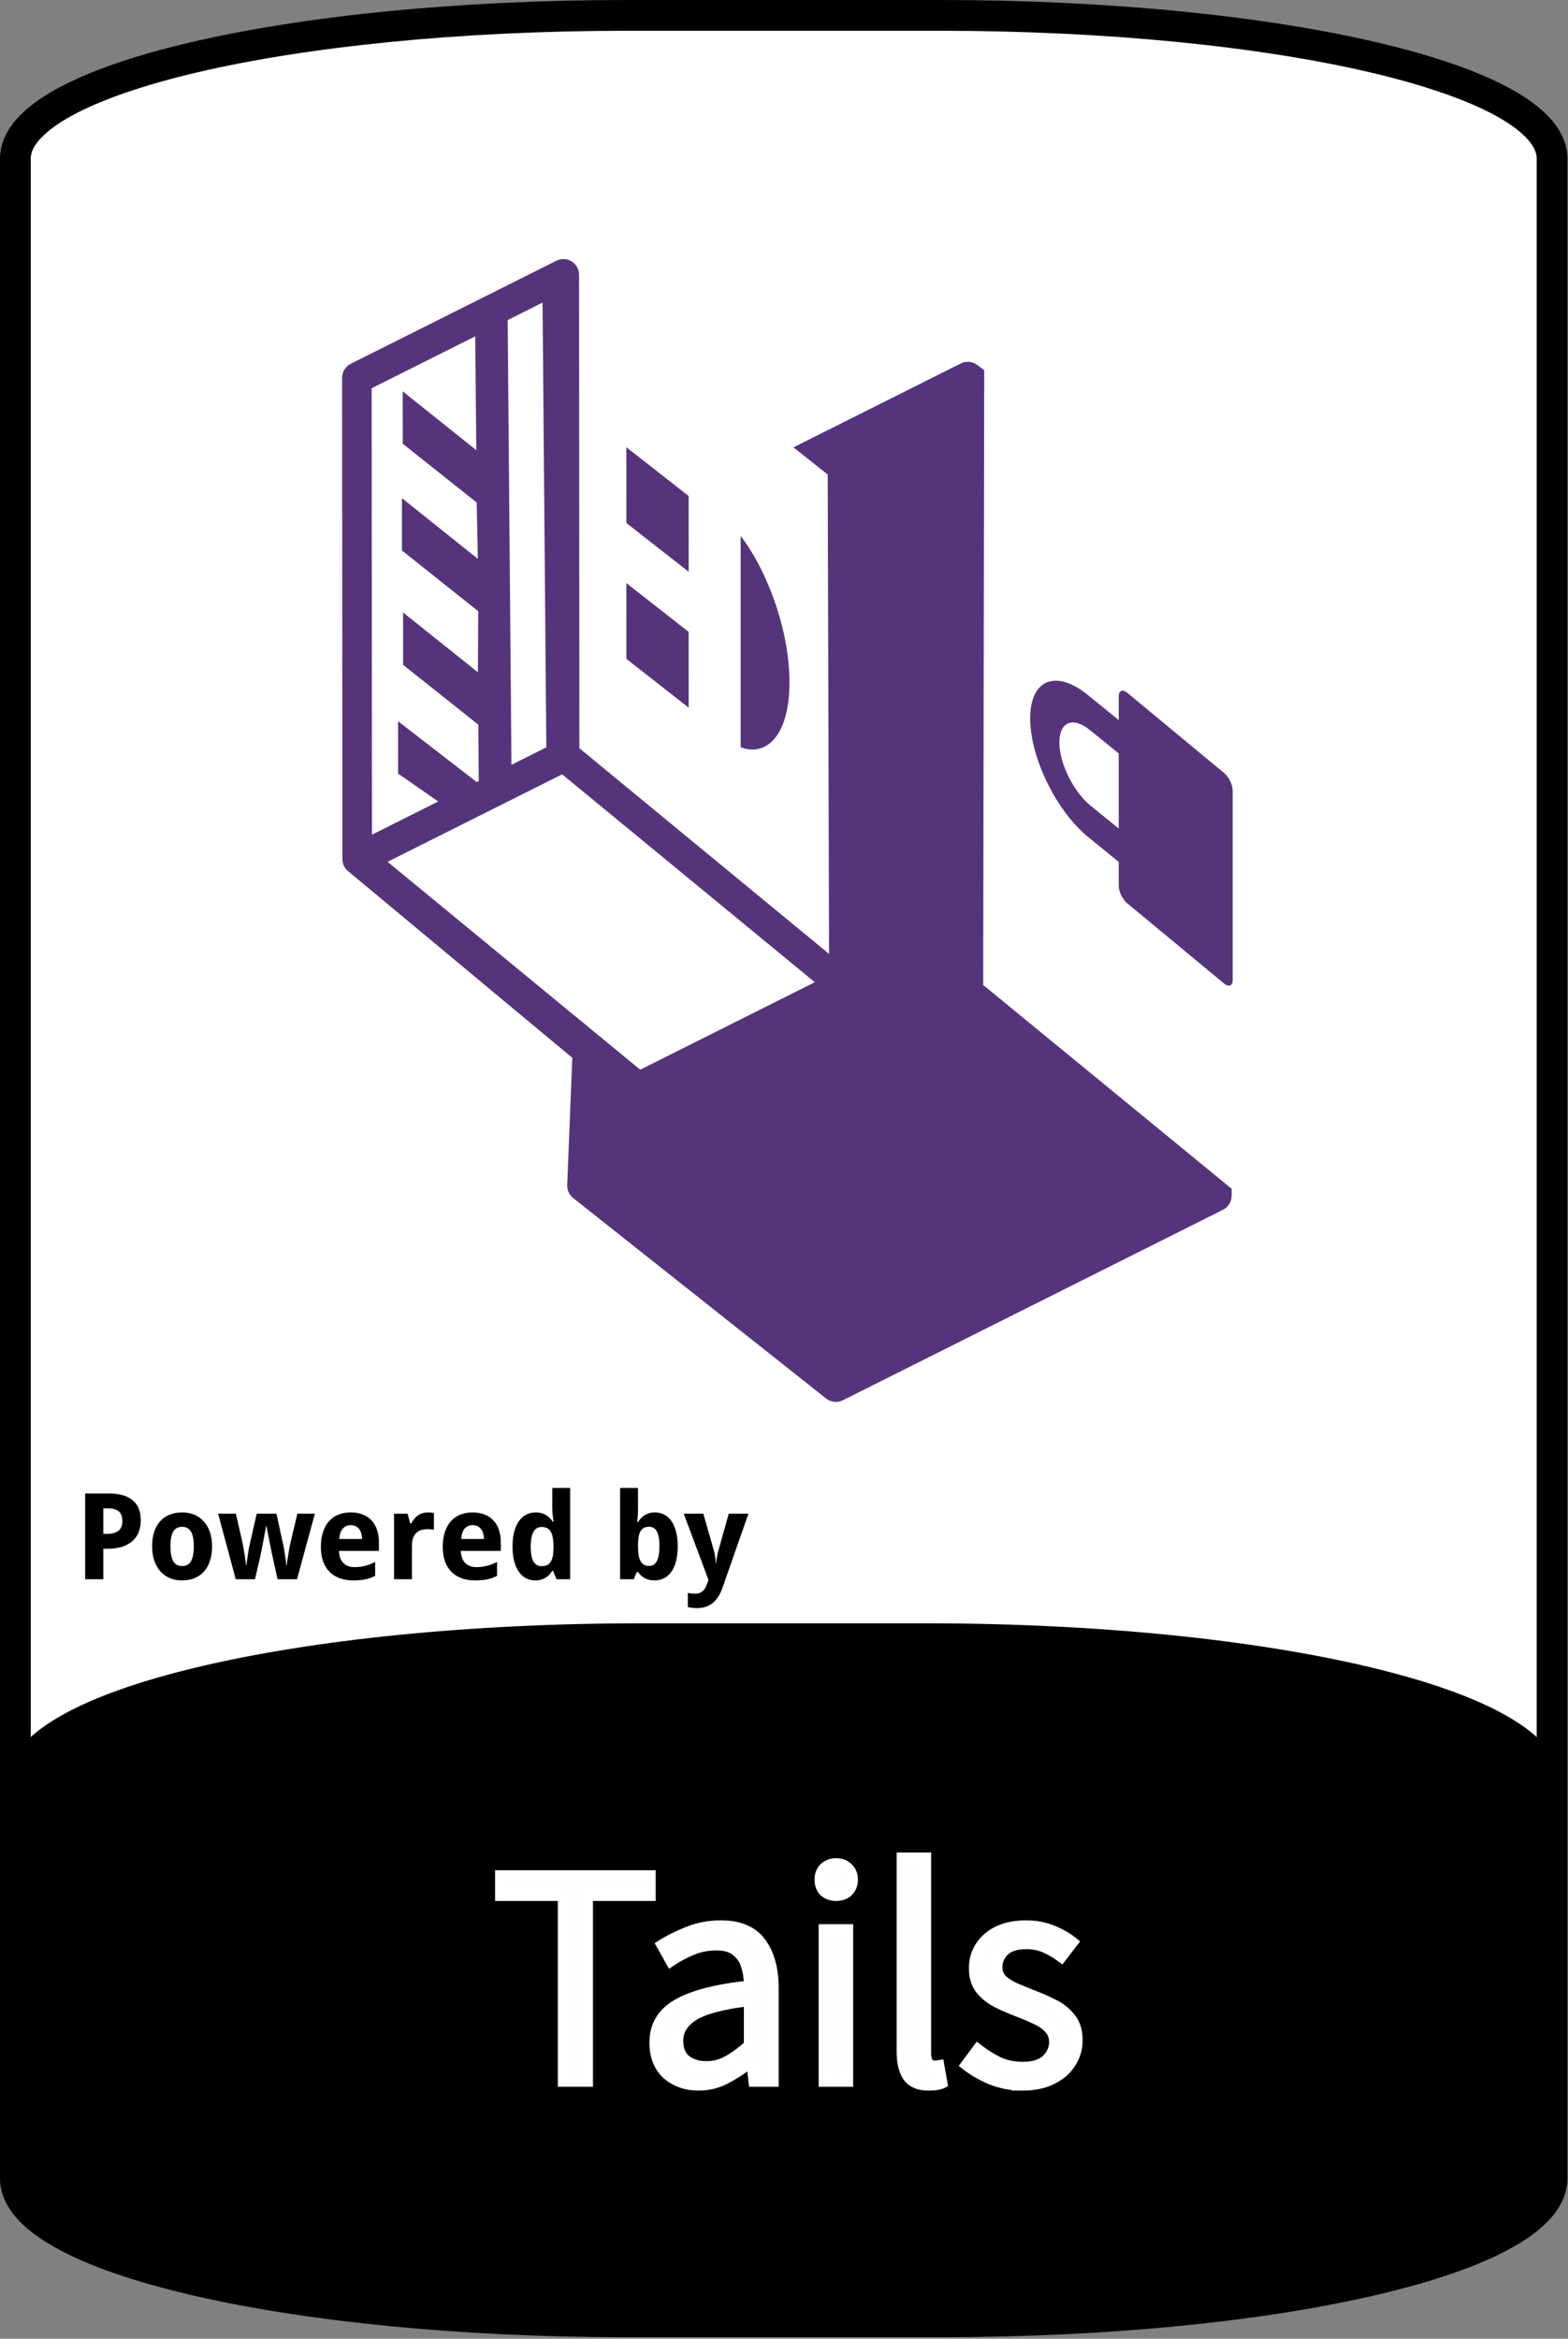 <?xml version="1.0" encoding="UTF-8" standalone="no"?><!DOCTYPE svg PUBLIC "-//W3C//DTD SVG 1.1//EN" "http://www.w3.org/Graphics/SVG/1.1/DTD/svg11.dtd"><svg width="100%" height="100%" viewBox="0 0 907 1352" version="1.1" xmlns="http://www.w3.org/2000/svg" xmlns:xlink="http://www.w3.org/1999/xlink" xml:space="preserve" xmlns:serif="http://www.serif.com/" style="fill-rule:evenodd;clip-rule:evenodd;"><rect x="0" y="0" width="907" height="1352" fill="#808080" stroke="none"/><rect id="Tails" x="0" y="-0" width="906.667" height="1351.11" style="fill:none;"/><clipPath id="_clip1"><rect x="0" y="-0" width="906.667" height="1351.11"/></clipPath><g clip-path="url(#_clip1)"><g><g id="Frame"><path id="path36023" d="M363.226,8.892l180.223,-0c196.3,-0 354.331,36.928 354.331,82.799l0,1167.73c0,45.871 -158.031,82.8 -354.331,82.8l-180.223,-0c-196.299,-0 -354.331,-36.929 -354.331,-82.8l0,-1167.73c0,-45.871 158.032,-82.799 354.331,-82.799Z" style="fill:#fff;fill-rule:nonzero;"/><path id="path36025" d="M363.234,-0c-98.707,-0 -187.781,9.234 -252.806,24.429c-32.512,7.598 -58.999,16.618 -78.086,27.198c-9.544,5.29 -17.286,10.978 -22.976,17.509c-5.69,6.53 -9.366,14.275 -9.366,22.561l0,1167.72c0,8.285 3.676,16.03 9.366,22.56c5.69,6.531 13.432,12.219 22.976,17.509c19.087,10.581 45.574,19.6 78.086,27.198c65.025,15.195 154.099,24.429 252.806,24.429l180.209,0c98.707,0 187.781,-9.234 252.806,-24.429c32.512,-7.598 58.999,-16.617 78.086,-27.198c9.544,-5.29 17.286,-10.978 22.976,-17.509c5.69,-6.53 9.366,-14.275 9.366,-22.56l-0,-1167.72c-0,-8.286 -3.676,-16.031 -9.366,-22.561c-5.69,-6.531 -13.432,-12.219 -22.976,-17.509c-19.087,-10.58 -45.574,-19.6 -78.086,-27.198c-65.025,-15.195 -154.099,-24.429 -252.806,-24.429l-180.209,-0Zm-0,17.786l180.209,-0c97.593,-0 185.703,9.231 248.769,23.968c31.533,7.368 56.818,16.176 73.496,25.421c8.339,4.622 14.481,9.365 18.201,13.633c3.719,4.269 4.982,7.706 4.982,10.889l0,1167.72c0,3.182 -1.263,6.619 -4.982,10.888c-3.72,4.269 -9.862,9.011 -18.201,13.633c-16.678,9.245 -41.963,18.053 -73.496,25.421c-63.066,14.738 -151.176,23.969 -248.769,23.969l-180.209,-0c-97.593,-0 -185.703,-9.231 -248.769,-23.969c-31.533,-7.368 -56.818,-16.176 -73.496,-25.421c-8.339,-4.622 -14.481,-9.364 -18.201,-13.633c-3.719,-4.269 -4.982,-7.706 -4.982,-10.888l-0,-1167.72c-0,-3.183 1.263,-6.62 4.982,-10.889c3.72,-4.268 9.862,-9.011 18.201,-13.633c16.678,-9.245 41.963,-18.053 73.496,-25.421c63.066,-14.737 151.176,-23.968 248.769,-23.968Z" style="fill-rule:nonzero;"/></g><g id="Bottom"><path id="path35979" d="M371.606,946.173l163.464,0c199.608,0 360.304,38.151 360.304,85.54l-0,218.99c-0,47.389 -160.696,85.54 -360.304,85.54l-163.464,-0c-199.609,-0 -360.304,-38.151 -360.304,-85.54l-0,-218.99c-0,-47.389 160.695,-85.54 360.304,-85.54Z" style="fill-rule:nonzero;"/><path id="path35981" d="M371.607,938.419c-100.298,0 -190.804,9.547 -256.796,25.214c-32.996,7.833 -59.838,17.123 -79.078,27.958c-19.241,10.836 -32.18,23.883 -32.18,40.116l-0,218.988c-0,16.233 12.939,29.303 32.18,40.139c19.24,10.835 46.082,20.125 79.078,27.958c65.992,15.667 156.498,25.214 256.796,25.214l163.463,0c100.298,0 190.804,-9.547 256.796,-25.214c32.996,-7.833 59.838,-17.123 79.078,-27.958c19.241,-10.836 32.18,-23.906 32.18,-40.139l0,-218.988c0,-16.233 -12.939,-29.28 -32.18,-40.116c-19.24,-10.835 -46.082,-20.125 -79.078,-27.958c-65.992,-15.667 -156.498,-25.214 -256.796,-25.214l-163.463,0Zm0,15.525l163.463,-0c99.309,-0 188.962,9.52 253.22,24.775c32.129,7.628 57.914,16.745 75.042,26.39c17.127,9.646 24.291,19.137 24.291,26.598l-0,218.988c-0,7.461 -7.164,16.952 -24.291,26.598c-17.128,9.645 -42.913,18.762 -75.042,26.39c-64.258,15.255 -153.911,24.798 -253.22,24.798l-163.463,0c-99.309,0 -188.962,-9.543 -253.22,-24.798c-32.129,-7.628 -57.914,-16.745 -75.042,-26.39c-17.127,-9.646 -24.291,-19.137 -24.291,-26.598l0,-218.988c0,-7.461 7.164,-16.952 24.291,-26.598c17.128,-9.645 42.913,-18.762 75.042,-26.39c64.258,-15.255 153.911,-24.775 253.22,-24.775Z" style="fill-rule:nonzero;"/></g><g id="Powered-By" serif:id="Powered By"><path id="path12547" d="M59.756,886.701l2.069,0c2.962,0 5.189,-0.588 6.681,-1.763c1.515,-1.176 2.272,-3.086 2.272,-5.732c-0,-2.464 -0.678,-4.284 -2.035,-5.46c-1.334,-1.175 -3.436,-1.763 -6.308,-1.763l-2.679,-0l0,14.718Zm21.671,-7.868c-0,2.171 -0.328,4.251 -0.984,6.24c-0.656,1.99 -1.741,3.742 -3.256,5.257c-1.492,1.515 -3.47,2.724 -5.934,3.629c-2.442,0.904 -5.472,1.356 -9.089,1.356l-2.408,0l0,17.635l-10.513,-0l0,-49.581l13.769,-0c3.188,-0 5.935,0.362 8.241,1.085c2.328,0.701 4.239,1.719 5.731,3.053c1.515,1.311 2.634,2.927 3.357,4.849c0.724,1.899 1.086,4.058 1.086,6.478l-0,-0.001Z" style="fill-rule:nonzero;"/><path id="path12549" d="M98.587,893.925c-0,3.775 0.531,6.624 1.594,8.546c1.062,1.899 2.792,2.848 5.188,2.848c2.374,0 4.093,-0.96 5.155,-2.882c1.063,-1.922 1.594,-4.759 1.594,-8.512c0,-3.776 -0.531,-6.591 -1.594,-8.445c-1.062,-1.876 -2.803,-2.814 -5.223,-2.814c-2.373,-0 -4.092,0.938 -5.154,2.814c-1.04,1.854 -1.56,4.669 -1.56,8.445Zm24.078,-0c0,3.165 -0.407,5.968 -1.221,8.41c-0.791,2.442 -1.944,4.499 -3.459,6.172c-1.492,1.673 -3.323,2.951 -5.494,3.833c-2.148,0.859 -4.567,1.288 -7.257,1.288c-2.51,0 -4.816,-0.429 -6.919,-1.288c-2.102,-0.882 -3.922,-2.16 -5.46,-3.833c-1.514,-1.673 -2.701,-3.73 -3.56,-6.172c-0.86,-2.442 -1.289,-5.245 -1.289,-8.41c-0,-3.143 0.395,-5.935 1.187,-8.377c0.814,-2.442 1.967,-4.488 3.459,-6.138c1.515,-1.673 3.346,-2.939 5.494,-3.798c2.148,-0.86 4.578,-1.289 7.291,-1.289c2.51,-0 4.816,0.429 6.918,1.289c2.103,0.859 3.912,2.125 5.427,3.798c1.537,1.65 2.735,3.696 3.594,6.138c0.859,2.442 1.289,5.234 1.289,8.377Z" style="fill-rule:nonzero;"/><path id="path12551" d="M160.546,912.95l-2.917,-13.26c-0.09,-0.384 -0.214,-0.927 -0.373,-1.628c-0.135,-0.724 -0.293,-1.526 -0.474,-2.408c-0.181,-0.904 -0.373,-1.854 -0.577,-2.848c-0.181,-1.018 -0.373,-2.024 -0.576,-3.019c-0.453,-2.328 -0.95,-4.838 -1.492,-7.528l-0.204,-0c-0.52,2.69 -0.995,5.211 -1.424,7.562c-0.181,0.995 -0.373,2.001 -0.577,3.019c-0.181,1.017 -0.362,1.978 -0.542,2.882c-0.181,0.882 -0.351,1.684 -0.509,2.408c-0.136,0.723 -0.249,1.289 -0.339,1.696l-3.052,13.124l-11.124,-0l-10.208,-37.915l10.276,0l3.832,16.787c0.203,0.882 0.407,1.944 0.61,3.188c0.226,1.221 0.43,2.464 0.611,3.73c0.203,1.244 0.384,2.431 0.542,3.561c0.159,1.108 0.283,1.99 0.373,2.645l0.204,0c0.023,-0.429 0.068,-0.983 0.136,-1.661c0.09,-0.701 0.192,-1.447 0.305,-2.239c0.113,-0.791 0.226,-1.593 0.339,-2.407c0.135,-0.837 0.26,-1.617 0.373,-2.34c0.136,-0.724 0.249,-1.357 0.339,-1.9c0.113,-0.565 0.204,-0.961 0.271,-1.187l4.138,-18.177l11.395,0l3.967,18.177c0.113,0.498 0.26,1.267 0.441,2.307c0.181,1.04 0.362,2.159 0.543,3.357c0.203,1.176 0.373,2.329 0.509,3.459c0.135,1.108 0.214,1.978 0.237,2.611l0.203,0c0.068,-0.565 0.181,-1.401 0.34,-2.509c0.18,-1.108 0.373,-2.295 0.576,-3.561c0.203,-1.289 0.418,-2.566 0.644,-3.832c0.249,-1.266 0.475,-2.34 0.679,-3.222l3.968,-16.787l10.14,0l-10.344,37.915l-11.259,-0Z" style="fill-rule:nonzero;"/><path id="path12553" d="M202.903,881.682c-1.831,0 -3.357,0.644 -4.578,1.933c-1.198,1.289 -1.888,3.312 -2.068,6.071l13.192,-0c-0.023,-1.153 -0.17,-2.216 -0.441,-3.188c-0.272,-0.972 -0.678,-1.809 -1.221,-2.51c-0.543,-0.723 -1.221,-1.289 -2.035,-1.695c-0.814,-0.408 -1.763,-0.611 -2.849,-0.611l0,0Zm1.323,31.946c-2.713,0 -5.211,-0.395 -7.495,-1.187c-2.283,-0.791 -4.25,-1.978 -5.901,-3.561c-1.65,-1.605 -2.939,-3.617 -3.866,-6.036c-0.904,-2.442 -1.356,-5.302 -1.356,-8.58c-0,-3.324 0.418,-6.229 1.255,-8.716c0.836,-2.487 2,-4.555 3.493,-6.206c1.514,-1.673 3.323,-2.928 5.426,-3.764c2.125,-0.837 4.476,-1.255 7.054,-1.255c2.509,-0 4.77,0.384 6.782,1.153c2.035,0.746 3.753,1.854 5.155,3.323c1.424,1.47 2.51,3.278 3.256,5.426c0.768,2.125 1.153,4.567 1.153,7.325l-0,5.02l-23.129,-0c0.045,1.447 0.271,2.758 0.678,3.934c0.43,1.153 1.018,2.136 1.764,2.95c0.768,0.791 1.684,1.402 2.747,1.831c1.085,0.43 2.317,0.645 3.696,0.645c1.153,0 2.239,-0.057 3.256,-0.17c1.04,-0.135 2.046,-0.328 3.018,-0.576c0.972,-0.249 1.933,-0.554 2.883,-0.916c0.949,-0.384 1.922,-0.825 2.916,-1.322l0,8.003c-0.904,0.475 -1.82,0.882 -2.747,1.221c-0.904,0.317 -1.865,0.588 -2.882,0.814c-1.018,0.226 -2.114,0.384 -3.29,0.475c-1.175,0.113 -2.464,0.17 -3.866,0.17l0,-0.001Z" style="fill-rule:nonzero;"/><path id="path12555" d="M247.703,874.323c0.271,-0 0.565,0.012 0.881,0.035c0.34,0 0.656,0.024 0.95,0.071c0.317,0.024 0.599,0.059 0.848,0.106c0.271,0.024 0.475,0.059 0.61,0.107l0,9.699c-0.181,-0.047 -0.429,-0.093 -0.746,-0.136c-0.316,-0.047 -0.656,-0.083 -1.017,-0.106c-0.339,-0.047 -0.679,-0.071 -1.018,-0.071c-0.339,-0.024 -0.621,-0.036 -0.847,-0.036c-1.334,0 -2.567,0.17 -3.697,0.51c-1.108,0.339 -2.069,0.893 -2.883,1.661c-0.791,0.747 -1.413,1.742 -1.865,2.985c-0.429,1.22 -0.644,2.724 -0.644,4.51l-0,19.297l-10.344,-0l0,-37.915l7.834,-0l1.526,5.697l0.509,0c0.543,-0.972 1.13,-1.854 1.763,-2.645c0.633,-0.791 1.334,-1.458 2.103,-2.001c0.791,-0.565 1.673,-0.995 2.645,-1.289c0.995,-0.316 2.125,-0.474 3.392,-0.474l-0,-0.005Z" style="fill-rule:nonzero;"/><path id="path12557" d="M273.409,881.682c-1.831,0 -3.358,0.644 -4.578,1.933c-1.199,1.289 -1.888,3.312 -2.069,6.071l13.192,-0c-0.023,-1.153 -0.17,-2.216 -0.441,-3.188c-0.271,-0.972 -0.678,-1.809 -1.221,-2.51c-0.542,-0.723 -1.221,-1.289 -2.034,-1.695c-0.814,-0.408 -1.764,-0.611 -2.849,-0.611l-0,0Zm1.322,31.946c-2.713,0 -5.211,-0.395 -7.494,-1.187c-2.284,-0.791 -4.251,-1.978 -5.901,-3.561c-1.651,-1.605 -2.939,-3.617 -3.866,-6.036c-0.905,-2.442 -1.357,-5.302 -1.357,-8.58c0,-3.324 0.418,-6.229 1.255,-8.716c0.836,-2.487 2.001,-4.555 3.493,-6.206c1.515,-1.673 3.323,-2.928 5.426,-3.764c2.125,-0.837 4.477,-1.255 7.054,-1.255c2.51,-0 4.77,0.384 6.783,1.153c2.034,0.746 3.753,1.854 5.154,3.323c1.425,1.47 2.51,3.278 3.256,5.426c0.769,2.125 1.153,4.567 1.153,7.325l0,5.02l-23.129,-0c0.045,1.447 0.271,2.758 0.679,3.934c0.429,1.153 1.017,2.136 1.763,2.95c0.769,0.791 1.685,1.402 2.747,1.831c1.085,0.43 2.318,0.645 3.697,0.645c1.153,0 2.238,-0.057 3.255,-0.17c1.04,-0.135 2.046,-0.328 3.019,-0.576c0.972,-0.249 1.933,-0.554 2.882,-0.916c0.95,-0.384 1.922,-0.825 2.917,-1.322l-0,8.003c-0.905,0.475 -1.82,0.882 -2.747,1.221c-0.905,0.317 -1.865,0.588 -2.883,0.814c-1.017,0.226 -2.114,0.384 -3.289,0.475c-1.176,0.113 -2.465,0.17 -3.867,0.17l0,-0.001Z" style="fill-rule:nonzero;"/><path id="path12559" d="M309.594,913.628c-1.944,0 -3.719,-0.418 -5.324,-1.255c-1.605,-0.836 -2.985,-2.068 -4.138,-3.696c-1.153,-1.651 -2.057,-3.697 -2.713,-6.138c-0.633,-2.442 -0.949,-5.268 -0.949,-8.479c-0,-3.255 0.316,-6.104 0.949,-8.546c0.656,-2.464 1.572,-4.521 2.747,-6.172c1.199,-1.673 2.623,-2.928 4.273,-3.764c1.651,-0.837 3.471,-1.255 5.46,-1.255c1.221,-0 2.34,0.147 3.358,0.44c1.017,0.272 1.933,0.668 2.747,1.187c0.814,0.498 1.537,1.086 2.17,1.764c0.656,0.656 1.232,1.379 1.73,2.17l0.339,0c-0.136,-0.881 -0.26,-1.774 -0.373,-2.679c-0.113,-0.768 -0.215,-1.582 -0.305,-2.442c-0.068,-0.881 -0.102,-1.695 -0.102,-2.441l0,-12.141l10.344,-0l-0,52.769l-7.902,-0l-2.001,-4.918l-0.441,0c-0.475,0.769 -1.018,1.504 -1.628,2.205c-0.61,0.678 -1.323,1.265 -2.136,1.763c-0.792,0.498 -1.696,0.893 -2.714,1.187c-0.994,0.294 -2.125,0.441 -3.391,0.441l0,0Zm3.765,-8.241c1.22,0 2.26,-0.203 3.12,-0.61c0.859,-0.43 1.548,-1.063 2.068,-1.899c0.543,-0.859 0.939,-1.922 1.187,-3.188c0.272,-1.266 0.419,-2.747 0.441,-4.443l0,-1.12c0,-1.831 -0.113,-3.459 -0.339,-4.883c-0.226,-1.424 -0.599,-2.611 -1.119,-3.561c-0.52,-0.972 -1.221,-1.707 -2.103,-2.204c-0.881,-0.498 -1.989,-0.747 -3.323,-0.747c-2.171,0 -3.765,0.984 -4.782,2.951c-1.017,1.944 -1.526,4.781 -1.526,8.512c0,3.73 0.509,6.534 1.526,8.41c1.04,1.854 2.657,2.781 4.85,2.781l-0,0.001Z" style="fill-rule:nonzero;"/><path id="path12561" d="M378.913,874.323c1.944,-0 3.719,0.418 5.324,1.255c1.605,0.836 2.984,2.08 4.137,3.73c1.153,1.651 2.046,3.697 2.68,6.138c0.655,2.442 0.983,5.268 0.983,8.479c0,3.255 -0.328,6.115 -0.983,8.58c-0.634,2.441 -1.538,4.488 -2.714,6.138c-1.175,1.65 -2.588,2.894 -4.239,3.73c-1.65,0.837 -3.47,1.255 -5.46,1.255c-1.266,0 -2.396,-0.136 -3.391,-0.407c-0.972,-0.272 -1.843,-0.634 -2.611,-1.086c-0.769,-0.452 -1.447,-0.96 -2.035,-1.526c-0.565,-0.588 -1.085,-1.198 -1.56,-1.831l-0.712,-0l-1.73,4.171l-7.902,0l0,-52.769l10.344,0l-0,12.277c-0,0.746 -0.023,1.56 -0.067,2.442c-0.045,0.859 -0.091,1.661 -0.136,2.408c-0.068,0.881 -0.136,1.763 -0.204,2.645l0.407,-0c0.475,-0.792 1.018,-1.526 1.628,-2.205c0.611,-0.678 1.311,-1.265 2.103,-1.763c0.814,-0.52 1.729,-0.927 2.747,-1.221c1.017,-0.294 2.148,-0.441 3.391,-0.441l-0,0.001Zm-3.493,8.275c-1.153,-0 -2.137,0.215 -2.951,0.645c-0.791,0.407 -1.436,1.028 -1.933,1.865c-0.497,0.836 -0.859,1.899 -1.085,3.188c-0.226,1.266 -0.362,2.747 -0.407,4.442l-0,1.12c-0,1.831 0.102,3.459 0.305,4.883c0.226,1.425 0.588,2.623 1.085,3.595c0.498,0.95 1.153,1.673 1.967,2.171c0.837,0.497 1.865,0.746 3.086,0.746c2.058,0 3.561,-0.972 4.511,-2.916c0.972,-1.967 1.458,-4.816 1.458,-8.547c0,-3.73 -0.486,-6.522 -1.458,-8.376c-0.95,-1.877 -2.476,-2.815 -4.578,-2.815l-0,-0.001Z" style="fill-rule:nonzero;"/><path id="path12563" d="M395.496,875.035l11.327,0l6.104,21.331c0.362,1.176 0.622,2.431 0.78,3.765c0.181,1.334 0.294,2.532 0.339,3.595l0.203,-0c0.047,-0.52 0.104,-1.097 0.17,-1.73c0.091,-0.633 0.192,-1.277 0.305,-1.933c0.113,-0.656 0.238,-1.3 0.373,-1.933c0.158,-0.656 0.317,-1.244 0.475,-1.764l5.969,-21.331l11.395,0l-14.99,42.765c-1.402,4.001 -3.312,6.974 -5.731,8.919c-2.42,1.944 -5.449,2.916 -9.089,2.916c-1.176,0 -2.193,-0.068 -3.052,-0.203c-0.859,-0.113 -1.594,-0.238 -2.205,-0.373l0,-8.207c0.475,0.113 1.074,0.215 1.798,0.305c0.723,0.09 1.481,0.135 2.272,0.135c1.085,0 2.012,-0.146 2.781,-0.44c0.768,-0.294 1.424,-0.712 1.967,-1.255c0.565,-0.52 1.04,-1.153 1.424,-1.899c0.407,-0.747 0.758,-1.583 1.051,-2.51l0.645,-1.899l-14.311,-38.254Z" style="fill-rule:nonzero;"/></g></g><g id="Tails1" serif:id="Tails"><g id="Logo"><path id="path5189-4" d="M713.035,457.024l0,109.57c0,3.356 -2.242,4.235 -5.002,1.951l-55.92,-46.296c-2.756,-2.282 -4.999,-6.84 -4.999,-10.195l-0,-13.794l-17.476,-14.208c-18.742,-15.238 -33.749,-46.173 -33.749,-68.814c-0,-22.635 15.109,-28.535 33.749,-13.169l17.476,14.209l-0,-13.794c-0,-3.354 2.243,-4.233 4.999,-1.951l55.919,46.295c2.765,2.278 5.003,6.842 5.003,10.196Zm-82.398,-34.837c-9.865,-8.132 -17.862,-5.008 -17.862,6.972c0,11.983 7.997,28.288 17.862,36.42l16.477,13.385l-0,-43.393l-16.477,-13.385l-0,0.001Z" style="fill:#56347c;fill-rule:nonzero;"/><g id="g3500"><path id="path3502" d="M708.791,698.508c0.116,-0.088 0.232,-0.177 0.344,-0.271c0.366,-0.305 0.713,-0.632 1.024,-0.985c0.039,-0.043 0.082,-0.08 0.116,-0.119c0.329,-0.394 0.618,-0.821 0.88,-1.257c0.076,-0.122 0.134,-0.25 0.201,-0.375c0.198,-0.366 0.365,-0.747 0.505,-1.137c0.039,-0.104 0.082,-0.201 0.119,-0.311c0.155,-0.482 0.27,-0.982 0.343,-1.491c0.021,-0.125 0.018,-0.253 0.03,-0.381c0.022,-0.247 0.061,-0.487 0.067,-0.734l0.068,-4.188l-143.775,-117.851l0.601,-355.397l-4.044,-3.051c-0.037,-0.028 -0.073,-0.04 -0.11,-0.067c-0.289,-0.213 -0.61,-0.381 -0.921,-0.561c-0.204,-0.118 -0.402,-0.255 -0.612,-0.356c-0.269,-0.125 -0.552,-0.204 -0.836,-0.298c-0.277,-0.097 -0.558,-0.216 -0.844,-0.286c-0.226,-0.055 -0.461,-0.067 -0.695,-0.109c-0.357,-0.058 -0.717,-0.122 -1.073,-0.134c-0.04,-0.003 -0.083,-0.012 -0.122,-0.015c-0.217,-0.006 -0.415,0.04 -0.625,0.046c-0.341,0.019 -0.674,0.025 -1.012,0.08c-0.29,0.046 -0.561,0.128 -0.838,0.199c-0.29,0.076 -0.576,0.143 -0.853,0.244c-0.278,0.101 -0.531,0.235 -0.79,0.357c-0.271,0.128 -0.539,0.247 -0.789,0.403c-0.134,0.082 -0.265,0.171 -0.393,0.265c-0.329,0.119 -0.655,0.214 -0.972,0.373l-94.809,47.507l19.81,15.715l0.772,277.112l-144.419,-118.887l-0.091,-144.318l-0.088,-129.46c0,-0.091 -0.021,-0.18 -0.03,-0.274c-0.007,-0.317 -0.05,-0.631 -0.096,-0.951c-0.036,-0.287 -0.073,-0.573 -0.137,-0.854c-0.061,-0.259 -0.153,-0.518 -0.241,-0.771c-0.107,-0.32 -0.214,-0.64 -0.361,-0.947c-0.039,-0.08 -0.049,-0.159 -0.088,-0.238c-0.077,-0.152 -0.186,-0.28 -0.269,-0.43c-0.177,-0.292 -0.345,-0.582 -0.549,-0.853c-0.165,-0.222 -0.345,-0.429 -0.525,-0.636c-0.198,-0.229 -0.405,-0.445 -0.625,-0.655c-0.21,-0.192 -0.43,-0.372 -0.659,-0.54c-0.234,-0.179 -0.472,-0.35 -0.728,-0.511c-0.241,-0.146 -0.482,-0.277 -0.732,-0.396c-0.272,-0.131 -0.543,-0.262 -0.832,-0.368c-0.272,-0.101 -0.54,-0.18 -0.814,-0.256c-0.281,-0.073 -0.561,-0.146 -0.854,-0.197c-0.317,-0.055 -0.64,-0.076 -0.963,-0.097c-0.18,-0.009 -0.348,-0.055 -0.531,-0.055c-0.091,0 -0.177,0.028 -0.268,0.028c-0.323,0.009 -0.652,0.052 -0.978,0.101c-0.278,0.04 -0.558,0.073 -0.823,0.138c-0.271,0.067 -0.537,0.161 -0.805,0.25c-0.314,0.104 -0.618,0.211 -0.908,0.348c-0.082,0.049 -0.167,0.061 -0.247,0.101l-119.028,59.605c-0.158,0.079 -0.292,0.192 -0.445,0.283c-0.283,0.165 -0.566,0.33 -0.828,0.522c-0.235,0.171 -0.448,0.354 -0.658,0.543c-0.223,0.195 -0.436,0.393 -0.634,0.607c-0.198,0.213 -0.381,0.442 -0.554,0.674c-0.174,0.232 -0.348,0.463 -0.497,0.713c-0.146,0.241 -0.28,0.491 -0.405,0.744c-0.131,0.272 -0.255,0.54 -0.365,0.824c-0.103,0.265 -0.18,0.539 -0.256,0.814c-0.079,0.283 -0.146,0.561 -0.194,0.859c-0.049,0.314 -0.076,0.625 -0.097,0.948c-0.015,0.183 -0.058,0.357 -0.055,0.546l0.182,278.289c-0.003,0.054 0.021,0.103 0.018,0.158c0.003,0.128 -0.006,0.247 -0.002,0.375c0.006,0.073 0.018,0.143 0.024,0.216c0.037,0.409 0.095,0.814 0.187,1.21c0.018,0.083 0.036,0.165 0.055,0.247c0.03,0.107 0.067,0.21 0.097,0.317c0.15,0.512 0.324,1.012 0.562,1.487l0.025,0.049c0.238,0.475 0.537,0.92 0.854,1.341c0.067,0.088 0.128,0.179 0.195,0.268c0.055,0.064 0.11,0.128 0.165,0.192c0.262,0.31 0.552,0.6 0.854,0.868c0.055,0.049 0.107,0.106 0.162,0.155c0.094,0.082 0.201,0.143 0.295,0.226c0.04,0.033 0.07,0.079 0.116,0.109l129.367,107.612l-2.942,73.598c-0.006,0.141 0.009,0.278 0.012,0.421c-0.003,0.146 -0.006,0.293 0.001,0.442c0.006,0.058 0.006,0.119 0.012,0.177c0.015,0.228 0.052,0.454 0.089,0.679c0.021,0.135 0.037,0.272 0.061,0.412c0.028,0.146 0.064,0.295 0.104,0.436c0.027,0.1 0.052,0.195 0.085,0.292c0.016,0.046 0.028,0.101 0.043,0.147c0.031,0.091 0.049,0.188 0.08,0.28c0.131,0.384 0.277,0.753 0.457,1.112l0.016,0.031c0.238,0.475 0.534,0.914 0.854,1.34c0.052,0.073 0.098,0.15 0.156,0.22c0.042,0.054 0.094,0.097 0.137,0.152c0.317,0.375 0.653,0.74 1.028,1.063c0.039,0.034 0.085,0.064 0.125,0.098c0.024,0.018 0.049,0.036 0.073,0.054c0.037,0.028 0.055,0.064 0.091,0.092l146.379,115.951c2.754,2.166 6.507,2.551 9.639,0.982l219.901,-110.118c0.037,-0.019 0.061,-0.046 0.098,-0.064c0.448,-0.232 0.862,-0.501 1.255,-0.797Zm-432.968,-246.349l-45.578,-35.215l0.018,30.268l23.215,16.128l-38.333,19.196l-0.16,-258.107l59.901,-29.996l0.634,65.827l-42.563,-34.003l0.019,30.268l42.77,33.99l0.663,32.544l-43.911,-35.081l0.018,30.268l44.118,35.099l-0.182,35.315l-43.289,-34.584l0.019,30.267l43.496,34.588l0.266,32.666l-1.121,0.562Zm94.502,166.217l-146.139,-120.175l100.983,-50.569l146.133,120.179l-100.977,50.565Zm-76.663,-433.346l20.173,-10.101l2.186,257.1l-20.172,10.101l-2.187,-257.1Z" style="fill:#56347c;fill-rule:nonzero;"/></g><path id="polygon3506" d="M398.362,409.101l-36.036,-28.212l-0.029,-43.808l36.035,28.212l0.03,43.808Z" style="fill:#56347c;fill-rule:nonzero;"/><path id="polygon3508" d="M398.332,286.741l0.026,43.802l-36.038,-28.203l-0.024,-43.811l36.036,28.212Z" style="fill:#56347c;fill-rule:nonzero;"/><path id="path4818-2-4-3" d="M428.414,309.844c13.969,17.781 28.243,52.509 28.243,84.6c0,32.077 -14.274,43.018 -28.243,37.507l-0,-122.107Z" style="fill:#56347c;fill-rule:nonzero;"/></g><g id="Tails2" serif:id="Tails"><path id="path114045" d="M325.131,1203.9l-0,-107.433l-36.3,-0l-0,-12.834l88,0l-0,12.834l-36.3,-0l-0,107.433l-15.4,0Z" style="fill:#fefefe;fill-rule:nonzero;stroke:#fff;stroke-width:4.91px;"/><path id="path114047" d="M404.147,1206.1c-7.455,0 -13.688,-2.2 -18.7,-6.6c-4.888,-4.522 -7.333,-10.755 -7.333,-18.7c0,-9.778 4.339,-17.233 13.017,-22.367c8.8,-5.255 22.672,-8.922 41.616,-11c0,-3.788 -0.55,-7.394 -1.65,-10.816c-0.977,-3.422 -2.811,-6.172 -5.5,-8.25c-2.566,-2.2 -6.294,-3.3 -11.183,-3.3c-5.133,-0 -9.961,0.977 -14.483,2.933c-4.522,1.956 -8.556,4.156 -12.1,6.6l-5.867,-10.45c4.156,-2.689 9.228,-5.256 15.217,-7.7c6.111,-2.567 12.711,-3.85 19.8,-3.85c10.878,0 18.761,3.361 23.65,10.083c4.889,6.6 7.333,15.462 7.333,26.584l0,54.633l-12.467,0l-1.283,-10.633l-0.55,-0c-4.155,3.422 -8.739,6.416 -13.75,8.983c-4.889,2.567 -10.144,3.85 -15.767,3.85Zm4.4,-12.1c4.278,0 8.312,-1.039 12.1,-3.117c3.789,-2.077 7.823,-5.011 12.1,-8.8l0,-24.75c-14.788,1.834 -25.177,4.584 -31.166,8.25c-5.867,3.667 -8.8,8.373 -8.8,14.117c-0,5.011 1.528,8.678 4.583,11c3.056,2.2 6.783,3.3 11.183,3.3Z" style="fill:#fefefe;fill-rule:nonzero;stroke:#fff;stroke-width:4.91px;"/><path id="path114049" d="M476.014,1203.9l0,-89.1l15.033,0l0,89.1l-15.033,0Zm7.7,-107.433c-2.933,-0 -5.378,-0.856 -7.333,-2.567c-1.834,-1.833 -2.75,-4.278 -2.75,-7.333c-0,-2.934 0.916,-5.317 2.75,-7.15c1.955,-1.834 4.4,-2.75 7.333,-2.75c2.933,-0 5.317,0.916 7.15,2.75c1.956,1.833 2.933,4.216 2.933,7.15c0,3.055 -0.977,5.5 -2.933,7.333c-1.833,1.711 -4.217,2.567 -7.15,2.567Z" style="fill:#fefefe;fill-rule:nonzero;stroke:#fff;stroke-width:4.91px;"/><path id="path114051" d="M537.064,1206.1c-5.622,0 -9.717,-1.711 -12.283,-5.133c-2.445,-3.545 -3.667,-8.556 -3.667,-15.034l0,-112.566l15.033,-0l0,113.666c0,2.323 0.428,4.034 1.284,5.134c0.855,0.978 1.833,1.466 2.933,1.466l1.283,0c0.489,-0.122 1.162,-0.244 2.017,-0.366l2.017,11.366c-0.978,0.489 -2.139,0.856 -3.484,1.1c-1.344,0.245 -3.055,0.367 -5.133,0.367Z" style="fill:#fefefe;fill-rule:nonzero;stroke:#fff;stroke-width:4.91px;"/><path id="path114053" d="M591.147,1206.1c-6.355,0 -12.405,-1.161 -18.15,-3.483c-5.744,-2.445 -10.755,-5.378 -15.033,-8.8l7.517,-10.084c3.911,3.056 7.944,5.623 12.1,7.7c4.155,1.956 8.861,2.934 14.116,2.934c5.867,-0 10.267,-1.345 13.2,-4.034c2.934,-2.811 4.4,-6.111 4.4,-9.9c0,-3.055 -1.039,-5.622 -3.116,-7.7c-1.956,-2.077 -4.523,-3.788 -7.7,-5.133c-3.056,-1.467 -6.234,-2.811 -9.534,-4.033c-4.155,-1.589 -8.25,-3.361 -12.283,-5.317c-4.033,-2.078 -7.333,-4.705 -9.9,-7.883c-2.567,-3.3 -3.85,-7.456 -3.85,-12.467c0,-7.211 2.689,-13.2 8.067,-17.967c5.5,-4.889 13.077,-7.333 22.733,-7.333c5.5,0 10.633,0.978 15.4,2.933c4.767,1.956 8.861,4.339 12.283,7.15l-7.333,9.534c-3.056,-2.323 -6.233,-4.217 -9.533,-5.684c-3.3,-1.466 -6.906,-2.2 -10.817,-2.2c-5.622,0 -9.778,1.284 -12.467,3.85c-2.566,2.567 -3.85,5.562 -3.85,8.984c0,2.811 0.917,5.133 2.75,6.966c1.834,1.712 4.217,3.239 7.15,4.584c2.934,1.222 6.05,2.505 9.35,3.85c4.278,1.589 8.495,3.422 12.65,5.5c4.156,1.955 7.578,4.644 10.267,8.066c2.811,3.3 4.217,7.762 4.217,13.384c-0,4.766 -1.284,9.166 -3.85,13.2c-2.445,4.033 -6.111,7.272 -11,9.716c-4.767,2.445 -10.695,3.667 -17.784,3.667Z" style="fill:#fefefe;fill-rule:nonzero;stroke:#fff;stroke-width:4.91px;"/></g></g></g></svg>